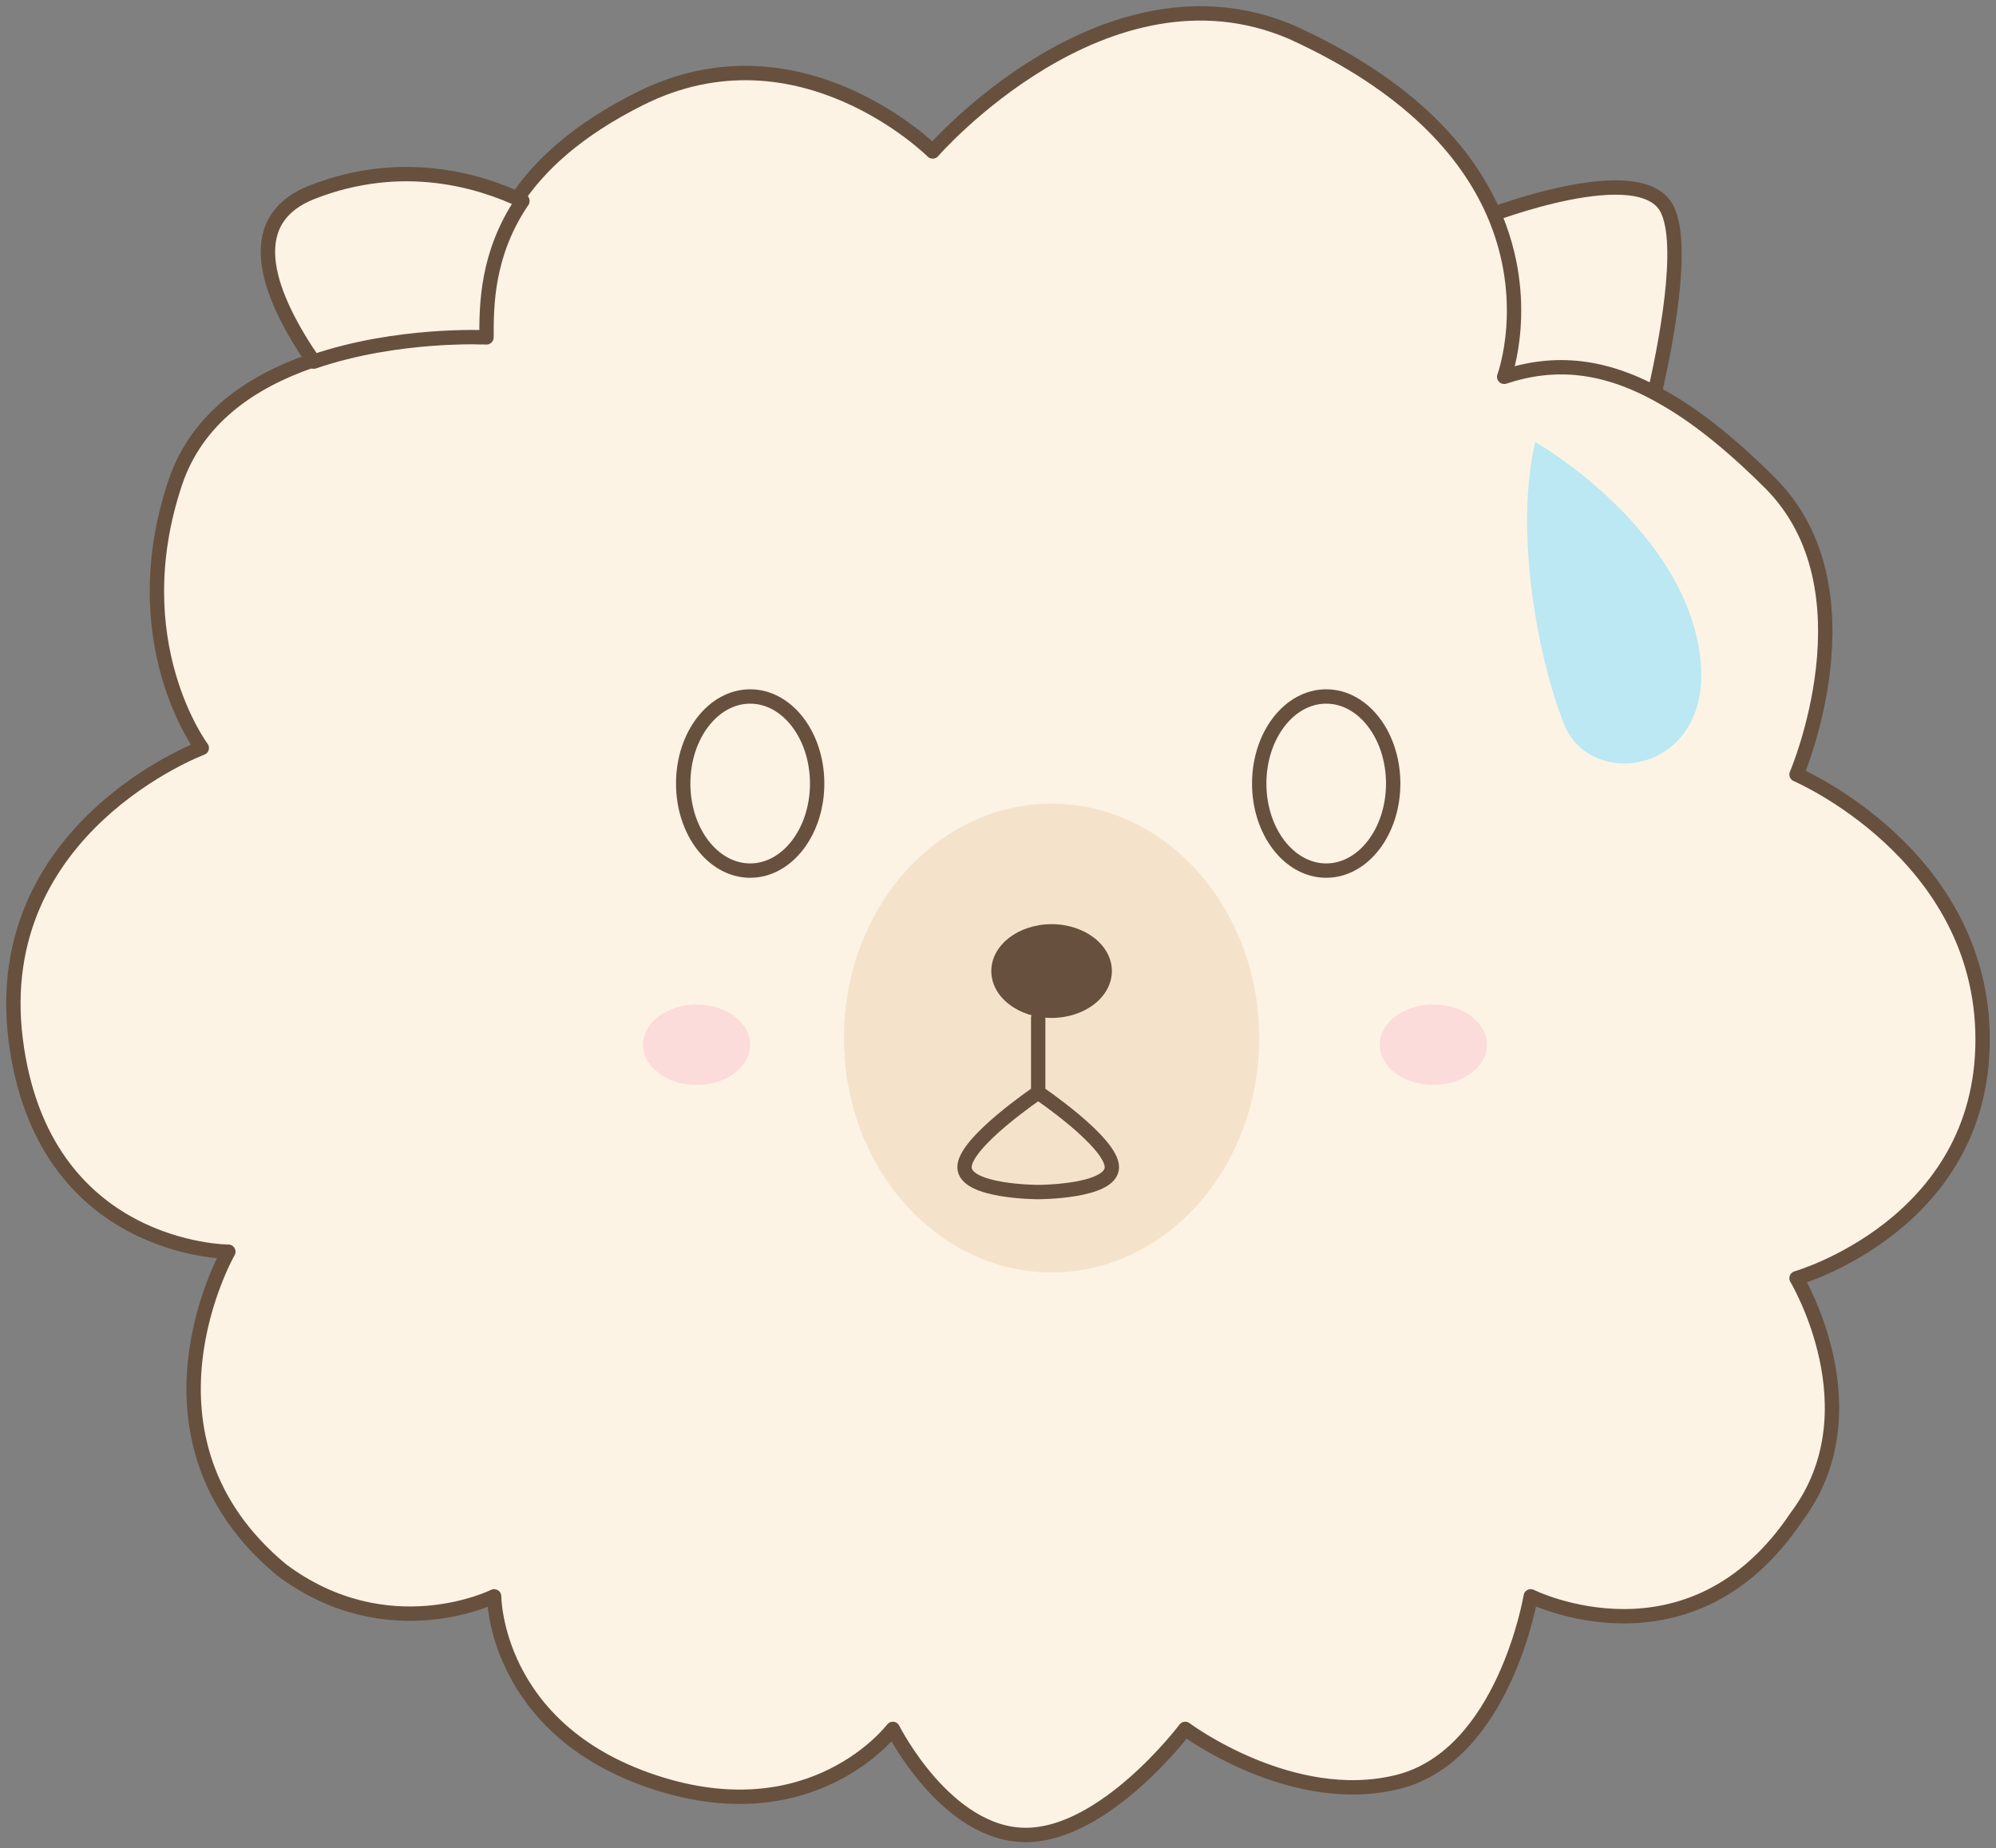 <?xml version="1.0" encoding="UTF-8"?>
<svg width="149px" height="138px" viewBox="0 0 149 138" version="1.1" xmlns="http://www.w3.org/2000/svg" xmlns:xlink="http://www.w3.org/1999/xlink">
    <rect x="0" y="0" width="149" height="138" fill="#808080" stroke="none"/>
    <title>shocked-llama</title>
    <g id="home" stroke="none" stroke-width="1" fill="none" fill-rule="evenodd">
        <g id="Desktop-revision-1" transform="translate(-838, -1993)">
            <g id="section-1" transform="translate(36, 1145)">
                <g id="pt-4" transform="translate(374, 849)">
                    <g id="shocked-llama" transform="translate(429, 0)">
                        <path d="M122.367,29 C118.186,26.566 114.511,26.248 110.817,27.497 C110.817,27.497 112.896,21.836 110,15.164 C110,15.164 121.511,10.673 123.458,14.631 C124.779,17.322 123.398,24.645 122.367,29" id="Fill-1" fill="#FCF3E4"></path>
                        <path d="M122.367,29 C118.186,26.566 114.511,26.248 110.817,27.497 C110.817,27.497 112.896,21.836 110,15.164 C110,15.164 121.511,10.673 123.458,14.631 C124.779,17.322 123.398,24.645 122.367,29 Z" id="Stroke-3" stroke="#67503E" stroke-width="1.072" stroke-linecap="round" stroke-linejoin="round"></path>
                        <path d="M133.111,94.433 C133.111,94.433 139.064,104.328 133.111,112.248 C125.174,124.123 113.268,118.185 113.268,118.185 C113.268,118.185 111.285,130.062 103.35,132.04 C95.412,134.02 87.476,128.082 87.476,128.082 C87.476,128.082 81.523,136 75.571,136 C69.618,136 65.648,128.082 65.648,128.082 C65.648,128.082 59.697,136 47.792,132.04 C35.886,128.082 35.886,118.185 35.886,118.185 C35.886,118.185 27.95,122.143 20.015,116.205 C8.109,106.31 16.045,92.453 16.045,92.453 C16.045,92.453 2.156,92.453 0.171,76.618 C-1.812,60.783 14.062,54.844 14.062,54.844 C14.062,54.844 8.109,46.928 12.077,35.051 C13.704,30.182 17.813,27.491 22.118,25.985 C28.326,23.828 34.896,24.166 34.896,24.166 C34.896,21.77 34.896,17.91 37.554,13.931 C39.26,11.338 42.117,8.687 46.801,6.351 C58.705,0.412 68.625,10.309 68.625,10.309 C68.625,10.309 81.523,-4.536 95.412,1.402 C104.181,5.381 108.467,10.329 110.452,14.803 C113.407,21.473 111.285,27.134 111.285,27.134 C115.055,25.887 118.804,26.203 123.07,28.638 C125.552,30.023 128.21,32.142 131.127,35.051 C139.064,42.969 133.111,56.824 133.111,56.824 C133.111,56.824 147,62.763 147,76.618 C147,90.473 133.111,94.433 133.111,94.433" id="Fill-5" fill="#FCF3E4"></path>
                        <path d="M133.111,94.433 C133.111,94.433 139.064,104.328 133.111,112.248 C125.174,124.123 113.268,118.185 113.268,118.185 C113.268,118.185 111.285,130.062 103.35,132.04 C95.412,134.02 87.476,128.082 87.476,128.082 C87.476,128.082 81.523,136 75.571,136 C69.618,136 65.648,128.082 65.648,128.082 C65.648,128.082 59.697,136 47.792,132.04 C35.886,128.082 35.886,118.185 35.886,118.185 C35.886,118.185 27.95,122.143 20.015,116.205 C8.109,106.31 16.045,92.453 16.045,92.453 C16.045,92.453 2.156,92.453 0.171,76.618 C-1.812,60.783 14.062,54.844 14.062,54.844 C14.062,54.844 8.109,46.928 12.077,35.051 C13.704,30.182 17.813,27.491 22.118,25.985 C28.326,23.828 34.896,24.166 34.896,24.166 C34.896,21.77 34.896,17.91 37.554,13.931 C39.26,11.338 42.117,8.687 46.801,6.351 C58.705,0.412 68.625,10.309 68.625,10.309 C68.625,10.309 81.523,-4.536 95.412,1.402 C104.181,5.381 108.467,10.329 110.452,14.803 C113.407,21.473 111.285,27.134 111.285,27.134 C115.055,25.887 118.804,26.203 123.07,28.638 C125.552,30.023 128.21,32.142 131.127,35.051 C139.064,42.969 133.111,56.824 133.111,56.824 C133.111,56.824 147,62.763 147,76.618 C147,90.473 133.111,94.433 133.111,94.433 Z" id="Stroke-7" stroke="#67503E" stroke-width="1.072" stroke-linecap="round" stroke-linejoin="round"></path>
                        <path d="M38,14.003 C35.316,17.963 35.316,21.805 35.316,24.189 C35.316,24.189 28.685,23.853 22.415,26 C19.149,21.253 16.784,15.52 22.295,13.352 C29.066,10.694 34.915,12.525 38,14.003" id="Fill-9" fill="#FCF3E4"></path>
                        <path d="M38,14.003 C35.316,17.963 35.316,21.805 35.316,24.189 C35.316,24.189 28.685,23.853 22.415,26 C19.149,21.253 16.784,15.52 22.295,13.352 C29.066,10.694 34.915,12.525 38,14.003 Z" id="Stroke-11" stroke="#67503E" stroke-width="1.072" stroke-linecap="round" stroke-linejoin="round"></path>
                        <path d="M93,76.489 C93.007,86.154 86.075,93.994 77.513,94 C68.951,94.007 62.007,86.178 62,76.513 C61.993,66.848 68.927,59.007 77.487,59 C86.047,58.994 92.993,66.824 93,76.489" id="Fill-13" fill="#F4E3CA"></path>
                        <path d="M82,71.497 C82.002,73.43 79.988,74.998 77.503,75 C75.017,75.002 73,73.435 73,71.503 C72.998,69.57 75.012,68.002 77.497,68 C79.983,67.998 81.998,69.565 82,71.497" id="Fill-15" fill="#67503E"></path>
                        <path d="M110,76.996 C110,78.652 108.21,79.998 106.002,80 C103.794,80.002 102,78.66 102,77.004 C101.998,75.348 103.788,74.002 105.998,74 C108.206,73.998 109.998,75.34 110,76.996" id="Fill-17" fill="#FCDBDB"></path>
                        <path d="M55,76.997 C55.002,78.654 53.212,80 51.004,80 C48.794,80.002 47.002,78.66 47,77.005 C47,75.348 48.79,74.002 50.998,74 C53.208,73.998 55,75.34 55,76.997" id="Fill-19" fill="#FCDBDB"></path>
                        <path d="M76.5,75 L76.5,80.571 C76.5,80.571 71,84.286 71,86.143 C71,88 76.5,88 76.5,88 C76.5,88 82,88 82,86.143 C82,84.286 76.5,80.571 76.5,80.571" id="Stroke-21" stroke="#67503E" stroke-width="1.072" stroke-linecap="round" stroke-linejoin="round"></path>
                        <path d="M60,57.5 C60,61.09 57.762,64 55,64 C52.238,64 50,61.09 50,57.5 C50,53.91 52.238,51 55,51 C57.762,51 60,53.91 60,57.5 Z" id="Stroke-23" stroke="#67503E" stroke-width="1.072" stroke-linecap="round" stroke-linejoin="round"></path>
                        <path d="M103,57.5 C103,61.09 100.762,64 98,64 C95.238,64 93,61.09 93,57.5 C93,53.91 95.238,51 98,51 C100.762,51 103,53.91 103,57.5 Z" id="Stroke-25" stroke="#67503E" stroke-width="1.072" stroke-linecap="round" stroke-linejoin="round"></path>
                        <path d="M113.604,32 C113.604,32 124.189,38.021 125.815,47.353 C127.445,56.685 117.805,58.26 115.753,53.06 C113.701,47.858 112.072,38.526 113.604,32" id="Fill-27" fill="#BBE8F2"></path>
                    </g>
                </g>
            </g>
        </g>
    </g>
</svg>